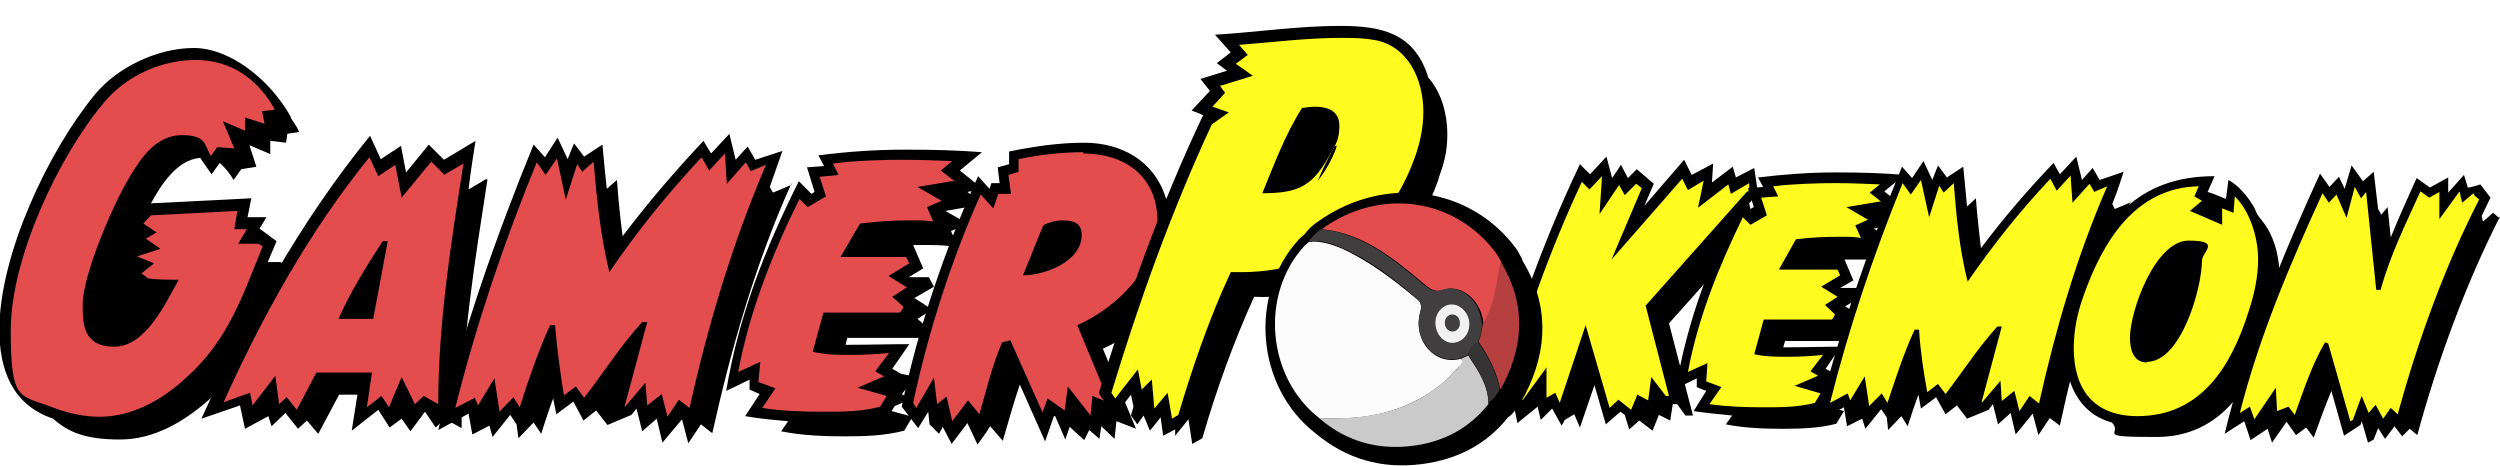 <?xml version="1.0" encoding="UTF-8"?>
<svg xmlns="http://www.w3.org/2000/svg" version="1.1" viewBox="0 0 395.9 73.8">
  <defs>
    <style>
      .cls-1 {
        fill: #f1f1f1;
      }

      .cls-2 {
        fill: #fffa20;
      }

      .cls-3 {
        fill: #c1c1c1;
      }

      .cls-4 {
        fill: #b63f40;
      }

      .cls-5 {
        fill: #e34d4d;
      }

      .cls-6 {
        fill: #cacacb;
      }

      .cls-7 {
        fill: #fcfcfc;
      }

      .cls-8 {
        fill: #363334;
      }

      .cls-9 {
        fill: #403e3e;
      }
    </style>
  </defs>
  <!-- Generator: Adobe Illustrator 28.7.1, SVG Export Plug-In . SVG Version: 1.2.0 Build 142)  -->
  <g>
    <g id="Capa_1">
      <g>
        <path d="M45.5,21.2l-.2,1.4-2.5-.3v2.1c0,0-3.3-1.4-3.3-1.4l1.1,3.4-2.4.4-1.2,1.7c-.6-1-1.3-1.9-2.2-2.7l-1.3,1.8-1.8-2.6c-3.7.3-6.2,4.3-7.8,7.2l15.9-.8-.6,3h3c0,0-1.1,1.8-1.1,1.8l2.7,2-1.4,3.3h2l1,.6c-3.3,8.1-5.5,15.2-12.3,21.2-4,3.5-8.7,6.3-14.1,6.3s-8.1-1.1-10.6-3.3c-6.5-2.2-8.5-7.8-8.5-14.1,0-11.8,7.7-28.2,15.1-37.2,3.6-4.4,10-7.4,15.7-7.4s12.1,5,15.4,11h-.1c.5.8,1,1.4,1.4,2.3l-2,.3Z"/>
        <path class="cls-5" d="M43.5,17.3c-2.7-4.8-6.9-7.8-12.5-7.8s-11.1,2.6-14.5,6.7C9.3,24.7,1.7,40.9,1.7,52.3s1.4,10.2,6.6,12.2c2.3.9,5,1.5,7.4,1.5,5.3,0,10-2.7,13.8-6.2,6.6-5.9,8.9-12.9,12.1-20.8l-.7-.4h-3.2l1.4-2.3h-2c0,0,.5-2.9.5-2.9l-13.7.7-1.2,1.3,2.1,1.4-1.7,1,2.3,1.6-3.7,1.2,2.7,1.1-2,1.6,1.1.8c1.6.2,3.2.2,4.8.2-2.1,3.7-5.2,10.6-10.2,10.6s-5-3.7-5-6.7c0-4.7,4.9-16.1,7.5-20.3,1.8-3,4.2-6.5,8.2-6.5s3.5,1.6,4.6,3.3l1-1.4,2.7.2-1.8-4.3,3.5,1.5v-2.1c0,0,3.1,1,3.1,1l-.4-2,1.8-.2Z"/>
        <path d="M22.9,45.5l-3.1-2.4,1.2-1-1.4-.4c-1.1,2.9-2.6,6.5-2.6,9.7s0,.9,0,1.3c.3.1.8.2,1.1.2,3.5,0,5.9-4.5,7.4-7.2-.9,0-1.8-.1-2.6-.3Z"/>
        <path d="M77.2,28.4c-2,13-4.2,26.1-4.1,39.4-2.1-1.2-2.7-1.4-2.7-1.4l-1.4,1.3-1.7-2.5-2.3,3.1-1.4-2-1.9,1.4-1.8-2.8-4.2,3.3.9-5.7h-2.9l-3.3,6.2-1.8-2.1-1.4,1.3-2-2.5-2.2,2.1-.5-1.6-3.7,2-.8-3.7-6.1,2.1c7.1-15.8,15.7-31.3,26.7-44.8l1.7,3.7,3.2-2.1.8,4.2,3.6-4.4,2.4,2.4,5-3c-.4,2.6-.8,5.1-1.1,7.7l2.7-1.6Z"/>
        <path class="cls-5" d="M70.3,27.6l-2-2-4.7,5.7-1-5.2-2.7,1.8-1.4-3c-9.5,11.7-16.9,25.1-23.1,38.8l4.2-1.5.4,2,3.6-4.7.6,4.5,1.2-1.1,1.6,2,3.1-5.9h8.8l-.8,5.5,2.3-1.8,1.2,1.8,2-4.8,2.1,4.3,1.4-1.3,2.3,1.3c0-12.8,2-25.4,4-38.1l-3.1,1.8Z"/>
        <path d="M61.4,38.2l-2.3,12.3h-5.5c1.9-4.3,4.4-8.3,7-12.3h.8Z"/>
        <path d="M125.4,28.9c-5.7,12.6-9.6,26.2-12.6,39.7l-1.8-1.4-2,3-1-3.8-3.1,3.7-.9-3.8-2.3,2-.9-3.6-.8,1-3.8,1.6-1.8-2.3-2,1.6-1.6-3-2.7,2-.5-2.5c-.7,1.8-1.3,3.8-1.9,5.6l-1.2-1.8-2.4,2.5-.3-2.2-1-1.5-2.8,3.5-.5-1.8-2.7,1.4-.6-3.3-4.8,2.6c3.9-15.6,9-30.3,15.1-45.2l1.8,2,2-3.1,1.6,3.4,1-2.5,1.6,2.1,2.9-1.9s.4,4.5.7,7l1.6-1.4c.2,2.9.5,5.9.9,8.9,4-5.3,8.3-10.3,12.8-15.1l1.2,2,2.9-3.1,1,4.1,1.9-2.1,1.2,2.1,4.3-1.4s-1.2,3.5-2,5.7l.5.9,2.9-1.2Z"/>
        <path class="cls-5" d="M118.9,27.1l-.8-1.4-3,3.4-.3-4.8-2.5,2.7-1.2-2.1c-5.3,5.7-10.2,11.7-14.6,18.2-1.4-5.7-2-11.6-2.5-17.5l-1.8,1.6-.8-1.2-1.8,5.6-1.4-6.5-1.8,2.6-1.4-2c-5.2,12.7-9.6,25.7-12.9,38.9l3.1-1.6.5,1.2,2.6-4.3.8,5.3,2.2-2.3,1,1.6c1.4-4.4,2.9-8.8,4.8-13h.8c.3,3.7.8,7.4,1.4,11.1l1.9-1.4,1.3,1.8c3.1-4,5.8-8.3,9.2-12h.8l-3.6,13.4h.1c0,0,3.2-3.8,3.2-3.8l.3,3.6,2.3-1.8.9,3.6,1.8-2.7,1.7,1.3c2.9-13.1,6.8-26.1,12.1-38.5l-2.4,1Z"/>
        <path d="M155.5,32.4l-5.8,1,3.5,2-2.6,1.2,1.1,2.5c-1.5-.2-3.1-.3-4.6-.3s-1.7,0-2.5,0l1.6,3.7-2.3,1.4h3.2l.8,1.5-3.1,1.8,2.8,1.8-2.3,1.5,1.7,1.5-.8,1.5h-12c0-.1-.3,1.1-.3,1.1h.5c3.4,0,6.3-.1,9.6-.1l-2.7,3.9,1.4.8,2.4.5-2.3,2.7,1.4.8-2.5,1.1-.5.8,3.3.9-1.3,2.2c-3.1.8-6.2.9-9.3.9s-6.8-.1-10.2-.8l1.1-1.6c-2.3-.2-4.6-.4-6.8-.8l2.3-3.5-1.6-.7v-1.6c.1,0-3.7,1.8-3.7,1.8,2-11.9,6.1-22.4,11.5-33.2l2,2,.5-.3-1.2-3.9,2.7-.2-.9-1.7c4.6-.6,9.2-.9,13.8-.9s8.1.1,12.1.4l-3.5,2.9,3.6,2.9-2.4.5,2.5,2Z"/>
        <path class="cls-5" d="M151.3,28.8l-2.3-1.8,1.8-1.5c-2.7-.1-5.3-.2-7.9-.2s-7.4.1-11,.6l.9,1.8-3,.3,1,3.1-2.9,1.7-1.3-1.3c-4.3,8.7-7.9,17.8-9.7,27.4l3.5-1.6-.3,3.2,2.7,1-2.1,3.1c3.1.5,6.3.6,9.6.6s6.1,0,9.1-.8l1-1.7-4.6-1.3,4.2-1.8-1.4-.8,2.2-2.9c-2,.2-4.1.3-6.1.3s-4,0-6-.5l1.7-6.2h12.1c0,.1.6-.9.6-.9l-1.8-1.6,2.3-1.5-2.9-1.8,3.3-2-.5-1h-10.4c0,0,3.1-5.3,3.1-5.3,2.5-.3,5.1-.5,7.6-.5s2.7,0,4,.2l-1-2.3,2.3-1-3.8-2.2,6-1Z"/>
        <path d="M174.6,55.1l5.3,12.8-3.1-1.2-.3,2.8-2.1-2-.3,2-1.6-1.4-.8,1.6-2.3-2.1-.7,2-1.6-3.7h-.2c0,0-1.4,4-1.4,4l-4-9c-1,2.9-1.8,5.9-2.7,8.9l-2-2.3c-.8,1.3-2,2.9-2,2.9l-1.6-3.4-2.5,3.3-1.4-2.7-.6,1.1-1.5-1.5-.2-2-1.6,2.6-2.6-3.4c2.6-12.5,6.8-24.9,12.1-36.5l1.8,2,.3-.9h1.3c0,0-.3-2.5-.3-2.5l1.8-.5v-2c3.8-.8,7.9-1.4,11.9-1.4,5.9,0,11.1,2.9,12.9,8.7,1.7,2,2.7,4.6,2.7,7.3,0,7.3-6.3,13.8-12.6,16.6Z"/>
        <path class="cls-5" d="M171.6,24.1c-3.4,0-7,.4-10.3,1.1v2c.1,0-1.6.5-1.6.5l.4,3h-2c0,0-.8,2.3-.8,2.3l-2-2.2c-4.7,10.5-8.3,21.8-10.7,33l.5.8,2.8-4.8.5,4.2,1.5-1.2.9,3.9,2.5-3.3,1.8,2.2c1.1-3.8,2-7.7,3.6-11.4l1.3-.3,5.1,11.4.8-2.2,2.7,1.9.5-3.8,3.6,4.6.3-3.1,2.7,1.1-5.1-12.3c6.3-2.8,12.7-9.1,12.7-16.4s-5.3-10.8-11.8-10.8Z"/>
        <path d="M162,43.6l3.2-7.9c.9-.5,2-.8,3-.8,1.6,0,3.1.3,3.1,2.3,0,4.2-5.8,6.4-9.3,6.4Z"/>
        <path d="M227.8,28.4c-3.2,9-7.6,12.8-16.3,16.5-3.8,1.6-8.8,2.3-12.9,2.1-3.3,7.3-6,14.8-8.2,22.4l-1.6.9-.6-3.9-2.1,2.6v-1c0,0-1.9,1-1.9,1l-.4-2.9-1.7,2.1-1-2.4-1,1.4-1-1.4.4-1.4-.4-1.9-2.6,3.4-2.5-3.6c4.5-15,9.8-29.9,16.5-44h.1c0-.1-1.9-.8-1.9-.8l2.9-3.1-1.5-1.9,4.2-1.3-1.6-1.2,2.2-1.7-2.5-2.8c6.6-.4,13.2-1.4,19.8-1.4s11.8,1.1,14,8.2c2.1,2.4,3,5.8,3,8.9s-.6,4.8-1.4,7.1Z"/>
        <path class="cls-2" d="M217.4,6.3c-1.6-.3-3.4-.3-5.1-.3-5.4,0-10.7.7-16.1,1.1l1.4,1.6-1.9,1.4,2.7,1.9-5.2,1.6.8,1.1-2,2.2,2.6.9-2.7,1.9c-6.4,13.8-11.5,28-15.9,42.5l.6.9,3.6-4.6.6,3.2,1.6-1.6.4,4.6,2.1-2.5.7,4.1,1-.6c2.3-7.7,4.9-15.3,8.3-22.6h1.8c3.6,0,7.8-.7,11.2-2.1,8.6-3.6,13-7.3,16.2-16.2.8-2.3,1.3-4.6,1.3-7.1,0-5.1-2.4-10.5-7.9-11.4Z"/>
        <path d="M210.8,24.1c-2.8,5.3-5,6.5-10.9,6.5,1.9-4.6,3.6-9.3,6.3-13.5.7-.1,1.4-.2,2.1-.2,2,0,3.8.7,3.8,3s-.6,2.9-1.3,4.3Z"/>
        <path d="M211.4,23.1c-1,1.7-1.9,3.6-2.7,5.5,1.1-1.3,2.5-3.8,3-5.5h-.3Z"/>
        <path d="M280.3,33.3l-16,17.9,3.8,14.6h-1.2c0,0-1.3-1.8-1.3-1.8h-.7c0,0-.4,2.6-.4,2.6l-1.8-.9-1,2.5-2.1-1.6-1.6,1.4-.7-2.3-.7-.5-2.3,2-1.8-6.2-2.3,6.7-.9-2.1-1.5.9-.5.9-1.5-2.7-1.8,1.8-.5-2.1-3.2,2.6-.7-3.5-4.1,3.2c3.7-13.9,8.5-27.7,14.7-40.7l1.6,1.6,2.6-2.8.9,3.4,1.4-2.1,1.1,2.1,1.4-1.4,2.7,2.3-1.5,3.5,6.3-7.3,1.2,2.4,3.4-1.8-.2,3,3.3-2.5.5,1.7,2.9-1.5.6,4-1.4,1.6.2.9,3-1.8v1.9Z"/>
        <path class="cls-2" d="M277,30.2v-1.2l-2.9,1.7-.4-1.5-4.8,3.7.9-4.3-2.5,1.5-.9-1.8-11.2,12.8,4.8-11.3-.9-.7-1.8,1.8-.9-1.6-3.1,4.6.4-6-2,2.1-1.2-1.2c-5.1,10.9-9.2,22.4-12.4,34l2.5-2,.5,2.6,3.8-5.2v4.8l1.4-.8.7,1.6,4.1-12.3,3.8,13.1,1.4-1.3,2,1.6,1-2.4,1.7.9.5-3.7,2.3,3h.5c0,0-3.7-14.3-3.7-14.3l16-18Z"/>
        <path d="M301.9,35.3l-5.2.9,3.1,1.8-2.3,1.1,1,2.2c-1.3-.2-2.7-.2-4.1-.2s-1.5,0-2.3,0l1.4,3.3-2.1,1.2h2.9l.7,1.3-2.8,1.6,2.5,1.6-2.1,1.3,1.5,1.3-.7,1.3h-10.7c0-.1-.3,1-.3,1h.5c3,0,5.7-.1,8.6-.1l-2.4,3.5,1.3.7,2.1.4-2,2.4,1.3.7-2.3,1-.4.7,2.9.8-1.2,2c-2.7.7-5.5.8-8.4.8s-6.1-.1-9.1-.7l1-1.4c-2-.2-4.1-.4-6.1-.7l2-3.2-1.5-.6v-1.4c.1,0-3.3,1.6-3.3,1.6,1.8-10.7,5.4-20.1,10.2-29.7l1.8,1.8.5-.3-1.1-3.5,2.4-.2-.8-1.5c4.1-.5,8.2-.8,12.3-.8s7.3.1,10.9.4l-3.2,2.6,3.2,2.6-2.1.5,2.3,1.8Z"/>
        <path class="cls-2" d="M298.1,32.1l-2-1.6,1.6-1.3c-2.4-.1-4.7-.2-7.1-.2s-6.6.1-9.8.5l.8,1.6-2.7.2.9,2.8-2.6,1.5-1.2-1.2c-3.8,7.8-7.1,15.9-8.7,24.5l3.1-1.4-.2,2.9,2.4.9-1.9,2.7c2.8.4,5.7.5,8.5.5s5.5,0,8.2-.7l.9-1.5-4.1-1.2,3.7-1.6-1.2-.7,2-2.6c-1.8.2-3.7.3-5.5.3s-3.6,0-5.4-.4l1.5-5.5h10.8c0,.1.5-.8.5-.8l-1.6-1.5,2-1.3-2.6-1.6,3-1.8-.4-.9h-9.3c0,0,2.7-4.8,2.7-4.8,2.3-.3,4.6-.4,6.8-.4s2.4,0,3.5.2l-.9-2,2-.9-3.4-2,5.4-.9Z"/>
        <path d="M337.4,31.9c-5.1,11.3-8.6,23.4-11.2,35.5l-1.6-1.2-1.8,2.7-.9-3.4-2.7,3.3-.8-3.4-2,1.8-.8-3.2-.7.9-3.4,1.4-1.6-2.1-1.8,1.4-1.5-2.7-2.4,1.8-.4-2.2c-.6,1.6-1.2,3.4-1.7,5l-1-1.6-2.1,2.2-.2-2-.9-1.3-2.5,3.1-.5-1.6-2.4,1.2-.5-3-4.3,2.3c3.5-14,8-27.1,13.5-40.4l1.6,1.8,1.8-2.7,1.4,3,.9-2.3,1.4,1.9,2.6-1.7s.4,4,.6,6.3l1.4-1.3c.2,2.6.5,5.3.8,7.9,3.6-4.8,7.4-9.2,11.5-13.5l1,1.8,2.6-2.8.9,3.7,1.7-1.9,1.1,1.9,3.8-1.3s-1,3.2-1.8,5.1l.4.8,2.6-1.1Z"/>
        <path class="cls-2" d="M331.6,30.3l-.7-1.2-2.7,3-.3-4.3-2.2,2.4-1-1.9c-4.8,5.1-9.1,10.5-13.1,16.3-1.3-5.1-1.8-10.4-2.2-15.6l-1.6,1.5-.7-1.1-1.6,5-1.3-5.9-1.6,2.3-1.3-1.8c-4.6,11.3-8.5,22.9-11.5,34.8l2.8-1.5.4,1.1,2.3-3.8.7,4.7,2-2,.9,1.5c1.3-3.9,2.6-7.9,4.3-11.6h.7c.2,3.3.7,6.6,1.3,9.9l1.7-1.3,1.2,1.6c2.7-3.5,5.2-7.4,8.2-10.7h.7l-3.2,12h.1c0,0,2.9-3.4,2.9-3.4l.2,3.2,2-1.6.8,3.2,1.6-2.4,1.5,1.2c2.6-11.7,6-23.4,10.8-34.4l-2.1.9Z"/>
        <path d="M359.4,52.4c-2.7,8.7-7.7,16.8-17.9,16.8s-5.1-.5-7.1-2.3c-5.4-1.5-7.4-6.6-7.4-11.8s.7-6.1,1.7-9c4-10.7,9.6-18.2,22-18.2l-1.1,2.5c.7.2,1.2.4,2.9,1.1l.4-3c1.6.9,3,2.5,4.1,4.4.2.5.4,1,.7,1.4.4.5.9,1.1,1.2,1.6,1.5,2.3,2.1,5.3,2.1,8.1s-.6,5.7-1.5,8.4Z"/>
        <path class="cls-2" d="M353.9,31.1l-.2,2.6-1.8-.7v2.6l-5.1-2.2,1.9-1.6-1.2-.7.7-1.6c-10.1.2-15.2,8.8-18.2,17.2-1,2.7-1.6,5.6-1.6,8.4,0,6.6,3.2,10.8,10.1,10.8,10.1,0,14.9-8,17.6-16.6.9-2.7,1.5-5.5,1.5-8.3s-1-7.2-3.6-9.8Z"/>
        <path d="M340,57.4c-2.2,0-2.7-2.1-2.7-3.9,0-4.3,4-15.4,9.3-15.4s2.1,1.8,2.1,3.2c0,4.3-3.3,16-8.7,16Z"/>
        <path d="M340.7,55.7c3.7-1.5,6.1-9.8,6.8-13.4-3.8,2.6-6.4,9-6.8,13.4Z"/>
        <path d="M395.9,34.3c-5.5,10.8-9.9,22.9-13.1,34.6l-1.2-1-1.2,1.2-1.2-1.6-1.5,2-1.1-1.7-.7,1.8-.9.5-1-3.4-.2.6-2.6,1.7-2-7.1c-1,2.4-1.9,4.9-2.8,7.4l-1.2-1.6-1.6,1.2-1.5-2.1-2.3,3.3-.7-2.2-2.7,1.8-1-3-3.1,2c3.4-14.2,9-27.9,15.1-41.2l1.5,2.1,1.5-1.6.9,1.9,1.1-3.7,1.8,2.5,1.7-1.5.7,5.9.5.9,1-1.2.5,4.8c1.3-3.2,2.7-6.3,4.1-9.4l2.1,1.5,2.9-1.6v2.4c0,0,2.5-2.8,2.5-2.8l.6,2c.5,0,2-.5,2-.5,0,0,1.1,1.5,1.6,2.1l-1.4,2.9.2.9,1.6-1.4,1.2,1Z"/>
        <path class="cls-2" d="M391.7,30.6l-1.8,1.5-.4-1.8-3.2,4.4v-4.3c0,0-1.6.9-1.6.9l-1.4-1c-2.3,5.1-4.8,10.1-6.3,15.6h-.7l-1.6-15.5-.8,1-1-1.8-1.3,4.9-1.6-3.7-1.2,1.3-1-1.5c-5.1,11.1-10.1,22.9-13.1,34.8l1.6-1,.7,2,3.4-5,.2,3.7,1.8-.7,1,1.3c1.4-3.9,2.7-7.9,4.8-11.5l.5.2,3.5,12.3.4-.2,1.4-3.8,1.1,2.7,1.1-1.3,1.2,2.2,1.2-1.7,1.1,1c3.2-11.6,7.4-23.3,12.9-34l-.8-.7Z"/>
        <path class="cls-9" d="M168.6-34.2c.2.5.2,1.1.3,1.6.4-.6.7-1.2,1-1.9-.3.6-.6,1.3-1,1.9,0-.6-.1-1.1-.3-1.6-.2-.5-.4-1-.7-1.5.3.5.5,1,.7,1.5Z"/>
        <path d="M241.1,41.1c-.3-.5-.6-1.1-.9-1.6-7.3-10-21-11.9-31.5-4.4h0c-.9.6-1.6,1.3-2.2,2.1-.3.2-.6.5-.8.7-8,8.7-6.8,23.4,2.6,30.7,4.9,4.1,10.5,5.7,16.8,4.9,5.5-.7,10.2-3,13.7-7.4,0-1.7-.5-3.2-1.2-4.6.7,1.4,1.2,2.9,1.2,4.6.9-.6,1.4-1.5,2-2.4.2-.4.5-.8.7-1.2,3.7-7.2,3.8-14.4-.5-21.4Z"/>
        <g>
          <g>
            <path class="cls-7" d="M208.9,66.2c-8.3-6.5-9.4-19.6-2.3-27.3.2-.2.5-.4.7-.6,1.9-.2,3.6.4,5.3,1.1,4.3,2,8.1,4.9,11.7,7.9.8.6.9,1.2.6,2.2-1.2,4.4,2.3,8.5,6.5,7.3.5.7-.2,1.1-.6,1.5-1.7,2-3.7,3.6-5.9,4.8-5,2.8-10.4,3.4-16,3.1Z"/>
            <path class="cls-5" d="M209.3,36.3c9.2-6.7,21.2-5,27.7,3.9.3.4.5.9.8,1.4-.3.5-.3,1.1-.4,1.7-.5,2.8-.9,5.6-2.5,8.1,0-1.1-.4-2.2-1-3.2-1.2-1.9-3.4-3-5.3-2.3-1.2.4-1.9,0-2.8-.7-4.9-4.1-9.7-8.2-16.4-8.9Z"/>
            <path class="cls-6" d="M208.9,66.2c5.6.2,11-.3,16-3.1,2.3-1.3,4.2-2.9,5.9-4.8.3-.4,1-.8.6-1.5.4-.2.7-.3,1.1-.5,1.6,2.4,3.2,4.7,3.2,7.7-3.1,3.9-7.2,6-12,6.6-5.5.7-10.5-.7-14.7-4.3Z"/>
            <path class="cls-9" d="M232.5,56.2c-.4.2-.7.3-1.1.5-4.2,1.2-7.7-2.9-6.5-7.3.3-1,.1-1.5-.6-2.2-3.6-3.1-7.3-6-11.7-7.9-1.7-.8-3.4-1.3-5.3-1.1.5-.8,1.2-1.4,1.9-1.9,6.7.7,11.5,4.8,16.4,8.9.9.7,1.6,1.1,2.8.7,2-.7,4.1.4,5.3,2.3.6,1,.9,2.1,1,3.2,0,1-.3,2-.7,2.9-.9.3-1.2,1.2-1.6,2ZM227.3,51.1c0,1.7,1.2,3.1,2.7,3.2,1.5,0,2.7-1.3,2.7-3,0-1.7-1.3-3.1-2.8-3.1-1.4,0-2.6,1.3-2.6,2.9Z"/>
            <path class="cls-4" d="M234.1,54.2c.4-.9.6-1.9.7-2.9,1.6-2.5,2-5.3,2.5-8.1.1-.6.1-1.2.4-1.7,3.8,6.3,3.7,12.7.5,19.1-.2.4-.4.7-.6,1.1-.6-2.8-1.8-5.2-3.4-7.5Z"/>
            <path class="cls-8" d="M234.1,54.2c1.6,2.3,2.9,4.8,3.4,7.5-.5.8-1,1.6-1.8,2.1,0-3-1.7-5.3-3.2-7.7.4-.8.7-1.7,1.6-2Z"/>
            <path class="cls-1" d="M227.3,51.1c0-1.6,1.2-2.9,2.6-2.9,1.5,0,2.8,1.5,2.8,3.1,0,1.7-1.2,3-2.7,3-1.5,0-2.7-1.5-2.7-3.2Z"/>
            <path class="cls-3" d="M230.8,52.6c.1-.1.2-.2.3-.3-.1.1-.2.2-.3.3Z"/>
          </g>
          <path class="cls-9" d="M228.8,51.1c0-.7.5-1.3,1.2-1.3.7,0,1.2.6,1.2,1.4,0,.7-.5,1.3-1.2,1.3-.7,0-1.2-.6-1.2-1.4Z"/>
        </g>
      </g>
    </g>
  </g>
</svg>